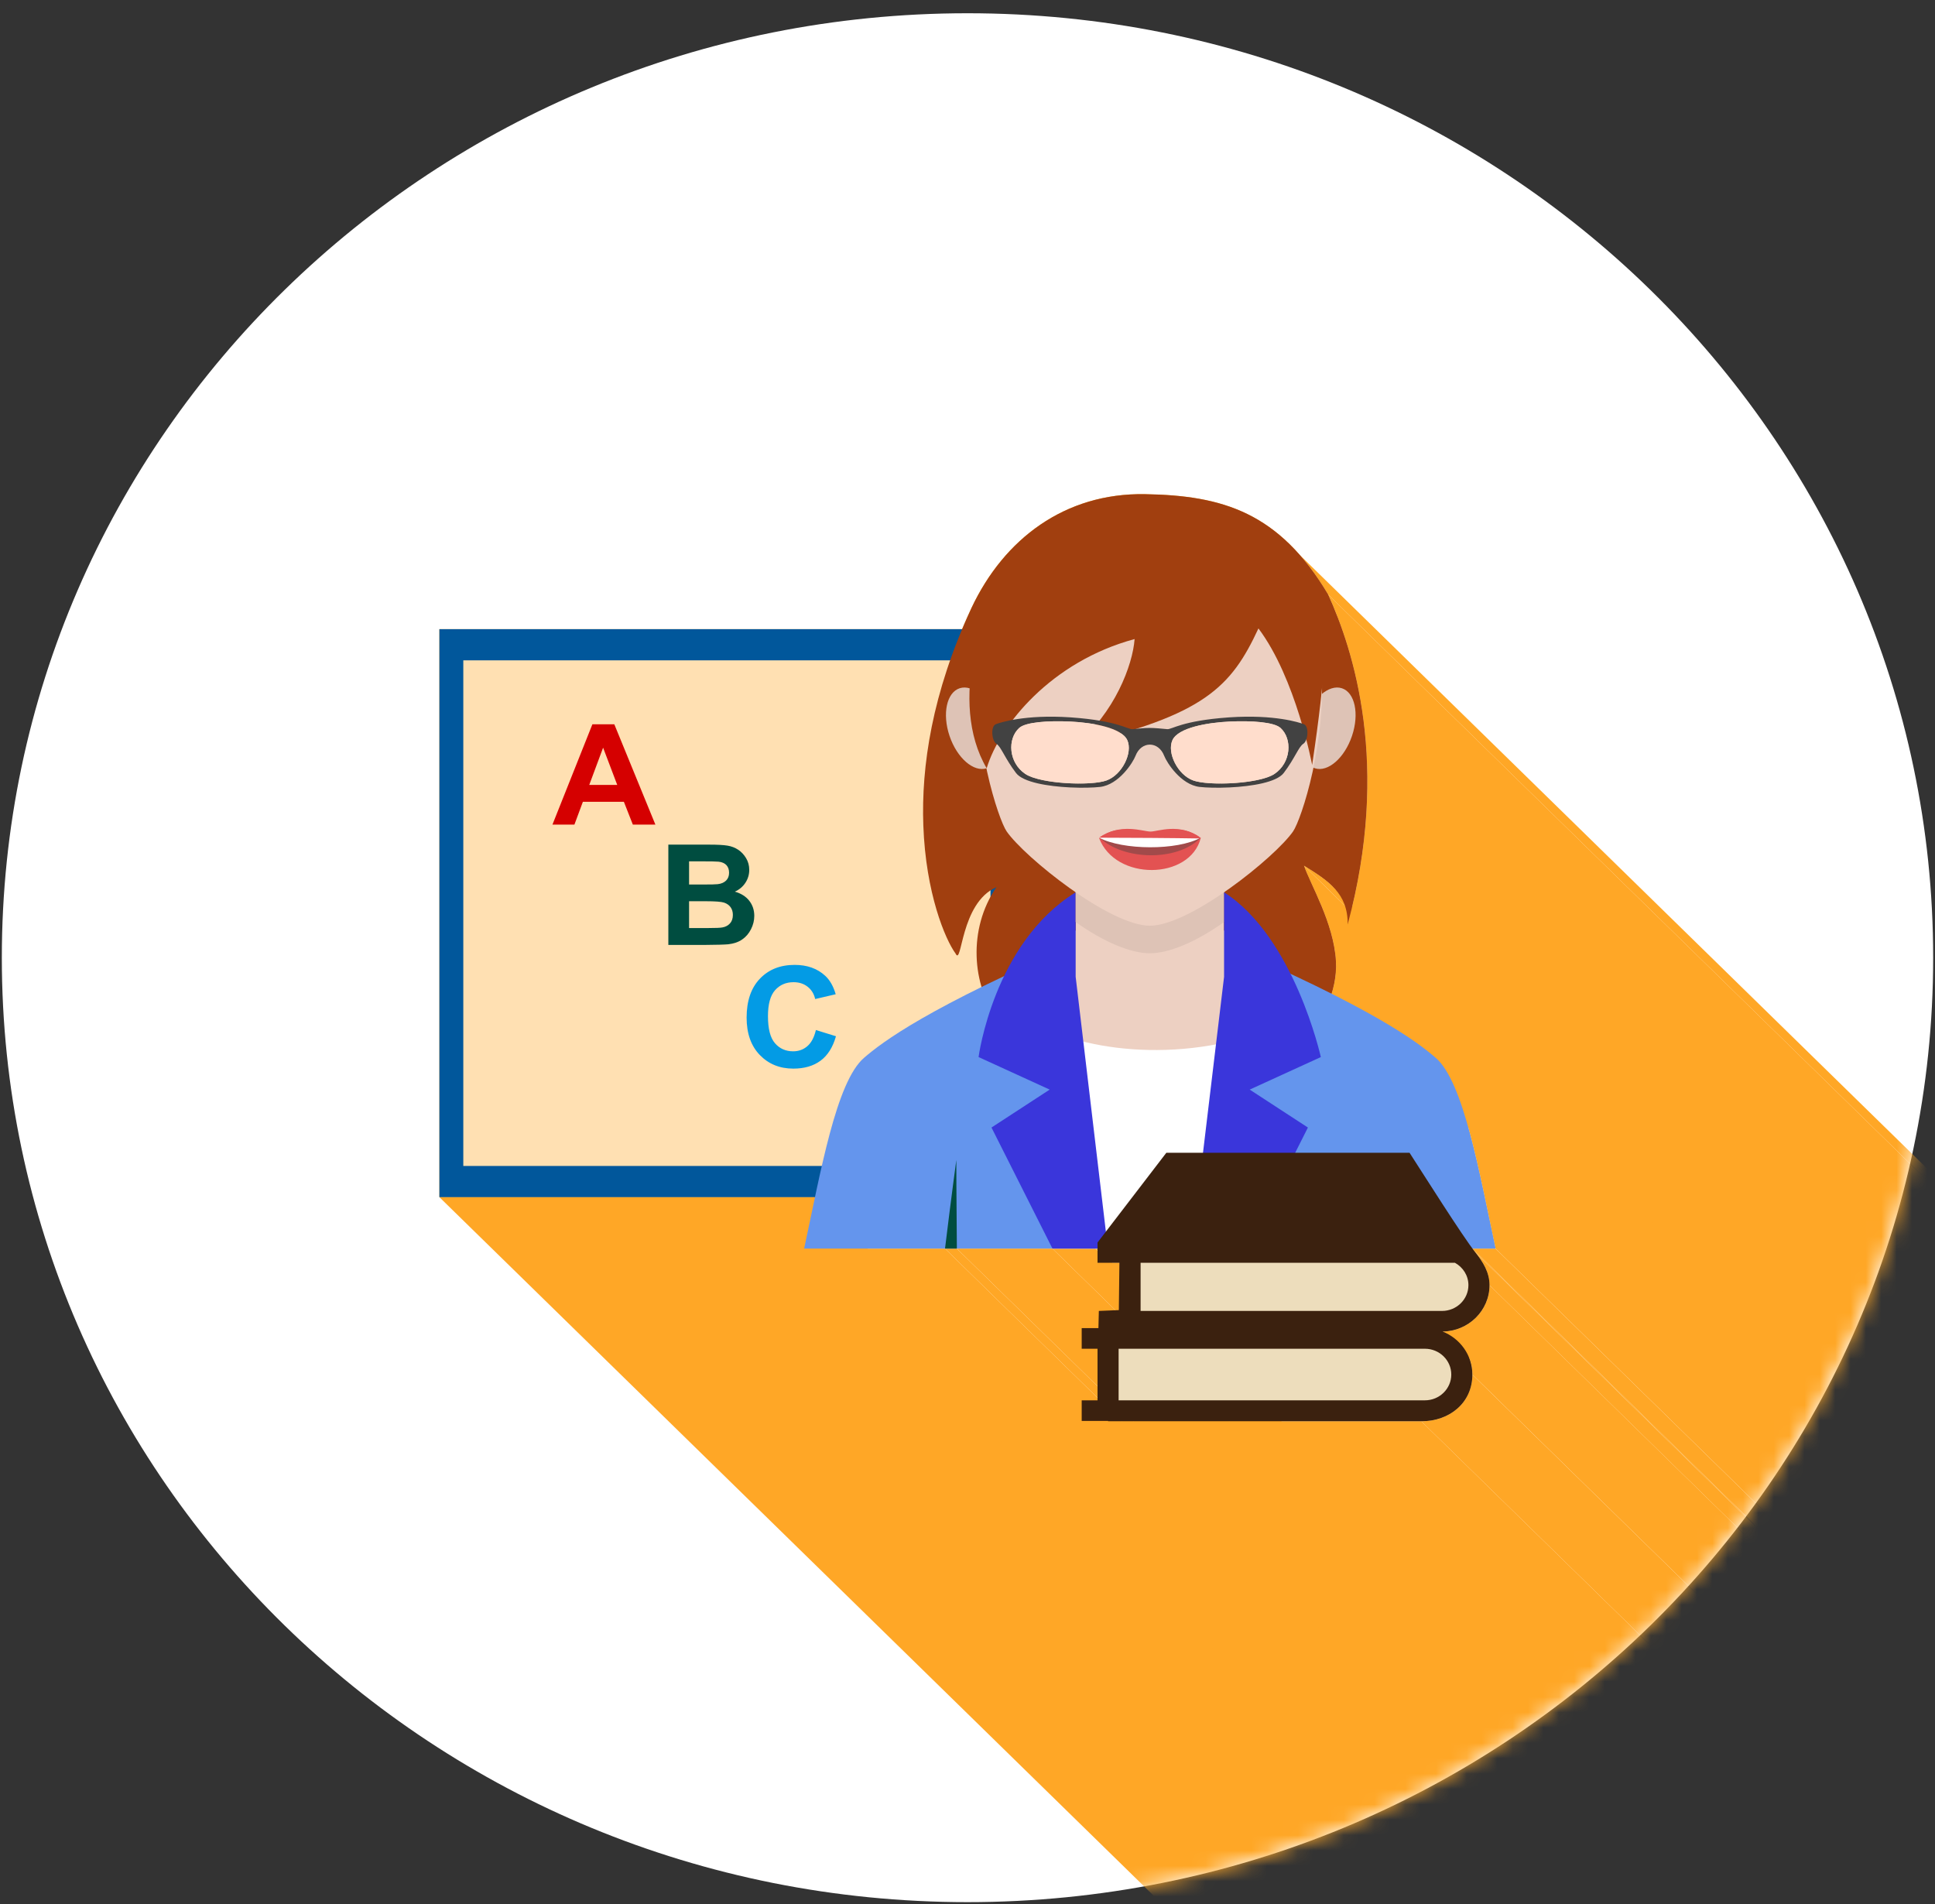 <svg width="126" height="124" viewBox="0 0 126 124" fill="none" xmlns="http://www.w3.org/2000/svg">
<rect x="0" y="0" width="126" height="124" fill="#333333" stroke="none"/>
<path fill-rule="evenodd" clip-rule="evenodd" d="M63 0.863C97.728 0.863 125.881 28.397 125.881 62.363C125.881 96.328 97.728 123.863 63 123.863C28.272 123.863 0.119 96.328 0.119 62.363C0.119 28.397 28.272 0.863 63 0.863Z" fill="white"/>
<mask id="mask0_960_2251" style="mask-type:luminance" maskUnits="userSpaceOnUse" x="0" y="0" width="126" height="124">
<path d="M63 0.863C97.728 0.863 125.881 28.397 125.881 62.363C125.881 96.328 97.728 123.863 63 123.863C28.272 123.863 0.119 96.328 0.119 62.363C0.119 28.397 28.272 0.863 63 0.863Z" fill="white"/>
</mask>
<g mask="url(#mask0_960_2251)">
<path fill-rule="evenodd" clip-rule="evenodd" d="M86.84 57.787L156.591 126.007L156.488 125.902L156.379 125.799L156.267 125.699L156.151 125.601L156.031 125.505L155.907 125.41L155.78 125.316L155.649 125.224L155.515 125.132L155.379 125.041L155.239 124.95L155.097 124.86L154.953 124.769L154.806 124.677L154.657 124.585L84.906 56.365L85.055 56.458L85.202 56.549L85.346 56.64L85.488 56.731L85.628 56.822L85.764 56.913L85.898 57.005L86.028 57.097L86.156 57.191L86.28 57.285L86.4 57.382L86.516 57.48L86.628 57.58L86.736 57.682L86.84 57.787Z" fill="#FFA726"/>
<path fill-rule="evenodd" clip-rule="evenodd" d="M84.906 56.365L154.657 124.585L154.7 124.705L154.749 124.832L154.803 124.965L154.862 125.106L154.926 125.253L154.994 125.406L155.065 125.564L155.14 125.729L155.218 125.899L155.298 126.075L155.38 126.255L155.463 126.441L155.548 126.63L155.633 126.825L155.717 127.023L155.802 127.225L155.886 127.431L155.969 127.64L156.049 127.852L156.128 128.068L156.204 128.286L156.277 128.507L156.346 128.73L156.412 128.954L156.473 129.181L156.529 129.41L156.58 129.639L156.625 129.87L156.664 130.102L156.696 130.334L156.721 130.567L156.738 130.8L156.744 130.934L156.747 131.069L156.746 131.203L156.742 131.337L156.735 131.471L156.725 131.604L156.711 131.737L156.695 131.87L156.675 132.003L156.653 132.136L156.627 132.268L156.599 132.4L156.568 132.532L156.534 132.664L156.498 132.796L156.459 132.927L86.707 64.708L86.746 64.576L86.783 64.445L86.817 64.313L86.848 64.181L86.876 64.049L86.901 63.916L86.924 63.783L86.944 63.651L86.96 63.518L86.974 63.385L86.984 63.251L86.991 63.117L86.995 62.983L86.996 62.849L86.993 62.715L86.987 62.58L86.97 62.347L86.945 62.114L86.913 61.882L86.874 61.65L86.829 61.42L86.778 61.19L86.722 60.962L86.661 60.735L86.595 60.51L86.526 60.287L86.453 60.066L86.377 59.848L86.298 59.633L86.217 59.42L86.135 59.211L86.051 59.005L85.966 58.803L85.881 58.605L85.796 58.411L85.712 58.221L85.629 58.036L85.547 57.855L85.467 57.68L85.389 57.51L85.314 57.345L85.243 57.186L85.175 57.033L85.111 56.886L85.052 56.746L84.998 56.612L84.949 56.485L84.906 56.365Z" fill="#FFA726"/>
<path fill-rule="evenodd" clip-rule="evenodd" d="M86.477 38.706L156.228 106.926L156.385 107.277L156.545 107.65L156.708 108.046L156.872 108.464L157.036 108.903L157.199 109.365L157.36 109.848L157.518 110.352L157.672 110.878L157.82 111.424L157.962 111.992L158.096 112.58L158.222 113.188L158.338 113.817L158.443 114.467L158.536 115.136L158.616 115.825L158.682 116.534L158.732 117.262L158.767 118.009L158.783 118.776L158.782 119.561L158.76 120.366L158.718 121.189L158.654 122.03L158.567 122.89L158.457 123.768L158.321 124.663L158.158 125.577L157.969 126.508L157.751 127.456L157.503 128.422L87.752 60.203L87.999 59.237L88.218 58.288L88.407 57.357L88.569 56.444L88.706 55.548L88.816 54.67L88.903 53.811L88.967 52.969L89.009 52.146L89.031 51.342L89.032 50.556L89.015 49.79L88.981 49.042L88.93 48.314L88.865 47.605L88.784 46.916L88.692 46.247L88.587 45.598L88.471 44.969L88.345 44.36L88.211 43.772L88.069 43.205L87.921 42.658L87.767 42.133L87.609 41.628L87.448 41.145L87.285 40.684L87.121 40.244L86.957 39.826L86.794 39.431L86.633 39.057L86.477 38.706Z" fill="#FFA726"/>
<path fill-rule="evenodd" clip-rule="evenodd" d="M93.659 69.046L163.41 137.265L163.574 137.449L163.733 137.657L163.888 137.886L164.038 138.137L164.185 138.409L164.328 138.7L164.467 139.009L164.603 139.336L164.736 139.68L164.865 140.039L164.991 140.413L165.115 140.801L165.236 141.202L165.354 141.614L165.47 142.038L165.584 142.471L165.696 142.913L165.806 143.364L165.914 143.822L166.021 144.285L166.126 144.755L166.23 145.228L166.333 145.705L166.435 146.184L166.537 146.664L166.637 147.146L166.738 147.626L166.838 148.105L166.938 148.582L167.038 149.056L167.139 149.525L97.388 81.306L97.287 80.836L97.187 80.363L97.087 79.886L96.987 79.407L96.886 78.926L96.785 78.445L96.684 77.964L96.582 77.485L96.479 77.008L96.375 76.535L96.269 76.066L96.163 75.602L96.055 75.144L95.945 74.694L95.833 74.251L95.719 73.818L95.603 73.395L95.485 72.982L95.364 72.582L95.24 72.194L95.114 71.82L94.984 71.46L94.852 71.117L94.716 70.79L94.577 70.48L94.434 70.189L94.287 69.918L94.136 69.667L93.982 69.437L93.823 69.23L93.659 69.046Z" fill="#FFA726"/>
<path fill-rule="evenodd" clip-rule="evenodd" d="M97.385 81.306L167.136 149.525H165.629L95.878 81.306H97.385Z" fill="#FFA726"/>
<path fill-rule="evenodd" clip-rule="evenodd" d="M95.878 81.306L165.629 149.525L165.655 149.56L165.68 149.593L165.704 149.626L165.728 149.657L165.751 149.687L165.773 149.716L165.795 149.744L165.816 149.771L96.065 81.551L96.044 81.525L96.022 81.497L95.999 81.468L95.977 81.437L95.953 81.406L95.928 81.374L95.903 81.34L95.878 81.306Z" fill="#FFA726"/>
<path fill-rule="evenodd" clip-rule="evenodd" d="M96.064 81.551L165.816 149.771L165.906 149.887L165.995 150.004L166.082 150.124L166.166 150.245L166.246 150.369L166.322 150.495L166.393 150.623L166.46 150.754L166.52 150.887L166.575 151.023L166.622 151.162L166.662 151.304L166.695 151.449L166.718 151.598L166.733 151.75L166.738 151.905L96.987 83.685L96.982 83.53L96.967 83.378L96.943 83.23L96.911 83.085L96.871 82.943L96.824 82.804L96.769 82.668L96.709 82.534L96.642 82.404L96.571 82.275L96.495 82.149L96.415 82.026L96.331 81.904L96.244 81.785L96.155 81.667L96.064 81.551Z" fill="#FFA726"/>
<path fill-rule="evenodd" clip-rule="evenodd" d="M96.989 83.685L166.74 151.905L166.736 152.059L166.724 152.211L166.705 152.361L166.678 152.509L166.644 152.654L166.602 152.797L166.554 152.937L166.5 153.073L166.438 153.206L166.371 153.335L166.297 153.461L166.218 153.583L166.132 153.702L166.041 153.815L165.945 153.924L165.844 154.029L165.738 154.129L165.626 154.224L165.511 154.314L165.391 154.398L165.267 154.477L165.139 154.55L165.007 154.617L164.871 154.678L164.732 154.733L164.59 154.781L164.445 154.823L164.297 154.858L164.146 154.885L163.993 154.906L163.837 154.919L163.68 154.924L93.929 86.705L94.086 86.699L94.242 86.686L94.395 86.666L94.546 86.638L94.694 86.603L94.839 86.562L94.981 86.513L95.12 86.459L95.255 86.398L95.387 86.331L95.516 86.257L95.64 86.179L95.76 86.094L95.875 86.004L95.986 85.91L96.093 85.81L96.194 85.705L96.29 85.596L96.381 85.482L96.466 85.364L96.546 85.242L96.62 85.116L96.687 84.986L96.748 84.853L96.803 84.717L96.851 84.577L96.893 84.435L96.927 84.29L96.954 84.142L96.973 83.992L96.985 83.839L96.989 83.685Z" fill="#FFA726"/>
<path fill-rule="evenodd" clip-rule="evenodd" d="M94.966 87.373L164.717 155.593L164.796 155.672L164.871 155.754L164.944 155.839L165.013 155.926L165.079 156.016L165.142 156.108L165.202 156.203L165.257 156.3L165.31 156.399L165.358 156.5L165.403 156.603L165.444 156.708L165.481 156.815L165.514 156.924L165.543 157.034L165.568 157.146L165.588 157.259L165.604 157.374L165.616 157.49L165.623 157.607L165.625 157.726L95.874 89.506L95.871 89.388L95.865 89.27L95.853 89.154L95.837 89.04L95.817 88.926L95.792 88.814L95.763 88.704L95.73 88.596L95.693 88.489L95.652 88.384L95.607 88.281L95.558 88.18L95.506 88.08L95.45 87.984L95.391 87.889L95.328 87.797L95.262 87.707L95.193 87.619L95.12 87.535L95.044 87.453L94.966 87.373Z" fill="#FFA726"/>
<path fill-rule="evenodd" clip-rule="evenodd" d="M95.871 89.506L165.622 157.726L165.618 157.897L165.605 158.064L165.584 158.227L165.555 158.387L165.517 158.541L165.473 158.692L165.42 158.838L165.361 158.98L165.294 159.117L165.221 159.249L165.14 159.377L165.054 159.499L164.961 159.617L164.862 159.73L164.758 159.837L164.648 159.939L164.532 160.036L164.412 160.127L164.286 160.212L164.156 160.292L164.021 160.366L163.882 160.434L163.739 160.496L163.592 160.552L163.441 160.602L163.287 160.645L163.129 160.682L162.969 160.713L162.805 160.737L162.639 160.754L162.471 160.764L162.3 160.768L92.549 92.548L92.72 92.545L92.888 92.535L93.054 92.517L93.217 92.493L93.378 92.463L93.535 92.426L93.69 92.382L93.84 92.333L93.988 92.277L94.131 92.215L94.27 92.147L94.405 92.073L94.535 91.993L94.661 91.907L94.781 91.816L94.897 91.719L95.007 91.618L95.111 91.51L95.21 91.398L95.303 91.28L95.389 91.157L95.469 91.03L95.543 90.897L95.609 90.76L95.669 90.619L95.721 90.472L95.766 90.322L95.803 90.167L95.833 90.008L95.854 89.845L95.867 89.677L95.871 89.506Z" fill="#FFA726"/>
<path fill-rule="evenodd" clip-rule="evenodd" d="M53.065 77.954L122.816 146.174H98.361L28.609 77.954H53.065Z" fill="#FFA726"/>
<path fill-rule="evenodd" clip-rule="evenodd" d="M68.531 81.306L138.283 149.525H132.057L62.306 81.306H68.531Z" fill="#FFA726"/>
<path fill-rule="evenodd" clip-rule="evenodd" d="M61.534 81.306L131.285 149.525H122.111L52.359 81.306H61.534Z" fill="#FFA726"/>
<path fill-rule="evenodd" clip-rule="evenodd" d="M71.464 81.306L141.215 149.525H141.077L71.326 81.306H71.464Z" fill="#FFA726"/>
<path fill-rule="evenodd" clip-rule="evenodd" d="M71.326 81.306L141.077 149.525H138.282L68.531 81.306H71.326Z" fill="#FFA726"/>
<path fill-rule="evenodd" clip-rule="evenodd" d="M72.887 82.229L142.638 150.448H141.213L71.462 82.229H72.887Z" fill="#FFA726"/>
<path fill-rule="evenodd" clip-rule="evenodd" d="M71.462 87.827L141.213 156.047H140.183L70.432 87.827H71.462Z" fill="#FFA726"/>
<path fill-rule="evenodd" clip-rule="evenodd" d="M62.305 81.306L132.056 149.525H131.285L61.534 81.306H62.305Z" fill="#FFA726"/>
<path fill-rule="evenodd" clip-rule="evenodd" d="M72.149 92.529L141.9 160.748H141.213L71.462 92.529H72.149Z" fill="#FFA726"/>
<path fill-rule="evenodd" clip-rule="evenodd" d="M92.55 92.548L162.301 160.768H141.901L72.15 92.548H92.55Z" fill="#FFA726"/>
<path fill-rule="evenodd" clip-rule="evenodd" d="M71.462 92.529L141.213 160.748H140.183L70.432 92.529H71.462Z" fill="#FFA726"/>
<path fill-rule="evenodd" clip-rule="evenodd" d="M84.623 36.124L154.374 104.344L154.692 104.717L155.005 105.113L155.315 105.531L155.622 105.972L155.925 106.437L156.226 106.926L86.475 38.706L86.174 38.217L85.871 37.752L85.564 37.311L85.254 36.893L84.94 36.498L84.623 36.124Z" fill="#FFA726"/>
<path fill-rule="evenodd" clip-rule="evenodd" d="M86.476 38.706C88.128 42.33 90.553 49.811 87.751 60.203C87.781 58.177 86.502 57.354 84.906 56.365C85.327 57.604 86.843 60.095 86.987 62.58C87.028 63.3 86.922 64.007 86.707 64.708C91.015 66.877 92.666 68.173 93.489 68.886C95.307 70.459 96.313 76.325 97.386 81.306H95.878C95.947 81.399 96.01 81.481 96.065 81.551C96.553 82.165 96.987 82.848 96.987 83.685C96.987 85.341 95.618 86.688 93.927 86.705C95.065 87.151 95.872 88.236 95.872 89.506C95.872 91.352 94.381 92.549 92.55 92.549H72.15V92.529H71.463H70.433V91.185H71.463V87.827H70.433V86.484H71.521L71.549 85.365L72.85 85.311L72.888 82.229H71.463V81.306H71.326H68.531H62.305H61.534H52.36C52.595 80.213 52.827 79.078 53.065 77.954H28.609V40.97H62.647C62.838 40.515 63.041 40.054 63.258 39.588C65.379 35.087 69.341 32.092 74.55 32.179C79.607 32.263 83.286 33.356 86.476 38.706Z" fill="#FFA726"/>
</g>
<path fill-rule="evenodd" clip-rule="evenodd" d="M28.612 40.97H66.056V77.954H28.612V40.97Z" fill="#01579B"/>
<path fill-rule="evenodd" clip-rule="evenodd" d="M30.169 43H64.499V75.924H30.169V43Z" fill="#FFE0B2"/>
<path fill-rule="evenodd" clip-rule="evenodd" d="M74.553 32.179C79.61 32.263 83.289 33.356 86.479 38.706C88.131 42.33 90.556 49.811 87.754 60.203C87.784 58.177 86.505 57.354 84.909 56.366C85.33 57.605 86.846 60.096 86.99 62.58C87.104 64.567 86.095 66.455 84.763 68.405C81.817 72.714 69.606 72.677 64.939 66.362C63.308 64.155 63.004 60.511 64.88 57.773C62.514 58.8 62.655 62.983 62.222 62.09C61.557 61.183 60.28 58.18 60.123 53.738C59.988 49.938 60.672 45.15 63.261 39.588C65.382 35.087 69.344 32.092 74.553 32.179Z" fill="#A13F0F"/>
<path fill-rule="evenodd" clip-rule="evenodd" d="M62.493 44.816C63.344 44.542 64.426 45.486 64.911 46.926C65.396 48.365 65.099 49.754 64.248 50.028C63.397 50.302 62.314 49.358 61.829 47.918C61.345 46.479 61.642 45.09 62.493 44.816Z" fill="#DEC3B6"/>
<path fill-rule="evenodd" clip-rule="evenodd" d="M87.375 44.816C86.524 44.542 85.441 45.486 84.956 46.926C84.472 48.365 84.769 49.754 85.62 50.028C86.471 50.302 87.553 49.358 88.038 47.918C88.523 46.479 88.226 45.09 87.375 44.816Z" fill="#DEC3B6"/>
<path fill-rule="evenodd" clip-rule="evenodd" d="M79.705 52.818V63.606C77.048 66.789 72.699 66.679 70.042 63.606V52.818C70.042 46.993 79.705 46.993 79.705 52.818Z" fill="#EDD0C2"/>
<path fill-rule="evenodd" clip-rule="evenodd" d="M70.374 61.323C60.424 65.59 57.439 67.865 56.259 68.886C54.441 70.46 53.435 76.325 52.362 81.306H74.876H97.388C96.316 76.325 95.31 70.46 93.492 68.886C92.312 67.865 89.436 65.648 79.486 61.382L70.374 61.323Z" fill="#6495ED"/>
<path fill-rule="evenodd" clip-rule="evenodd" d="M69.034 60.597L68.533 81.306H81.196L80.695 60.597C76.808 60.597 72.921 60.597 69.034 60.597Z" fill="#EDD0C2"/>
<path fill-rule="evenodd" clip-rule="evenodd" d="M67.282 66.453C69.787 68.274 76.722 69.467 82.951 66.892C78.647 72.456 80.126 81.306 80.126 81.306H71.328C71.328 81.306 70.429 73.55 67.282 66.453Z" fill="white"/>
<path fill-rule="evenodd" clip-rule="evenodd" d="M70.043 58.104V63.606L72.141 81.306H68.533L64.562 73.422L68.352 70.952L63.721 68.834C63.721 68.834 64.693 61.405 70.043 58.104Z" fill="#3A36DB"/>
<path fill-rule="evenodd" clip-rule="evenodd" d="M79.705 52.818V60.041C77.877 61.344 76.114 62.075 74.874 62.075C73.632 62.075 71.87 61.344 70.042 60.041V52.818C70.042 46.993 79.705 46.993 79.705 52.818Z" fill="#DEC3B6"/>
<path fill-rule="evenodd" clip-rule="evenodd" d="M79.706 58.104L79.707 63.606L77.587 81.306H81.196L85.166 73.422L81.376 70.952L86.008 68.834C86.008 68.834 84.281 61.025 79.706 58.104Z" fill="#3A36DB"/>
<path fill-rule="evenodd" clip-rule="evenodd" d="M74.875 33.45C58.659 33.45 64.491 52.614 65.55 54.14C66.718 55.822 72.255 60.281 74.875 60.281C77.495 60.281 83.032 55.822 84.2 54.14C85.26 52.614 91.091 33.45 74.875 33.45Z" fill="#EDD0C2"/>
<path fill-rule="evenodd" clip-rule="evenodd" d="M85.442 49.811C85.442 49.811 84.384 44.162 81.945 40.922C80.177 44.724 78.432 46.586 70.036 48.52C72.578 46.435 73.76 43.307 73.881 41.614C68.446 43.079 65.088 47.223 64.249 50.028C61.703 45.694 64.033 39.161 65.789 36.691C69.177 31.925 77.478 30.767 82.436 35.101C85.876 38.109 87.293 37.44 85.442 49.811Z" fill="#A13F0F"/>
<path fill-rule="evenodd" clip-rule="evenodd" d="M61.536 81.306H62.307C62.273 77.953 62.273 75.536 62.273 75.536C62.273 75.536 61.931 78.047 61.536 81.306Z" fill="#004D40"/>
<path fill-rule="evenodd" clip-rule="evenodd" d="M88.215 81.306H87.443C87.478 77.953 87.478 75.536 87.478 75.536C87.478 75.536 87.819 78.047 88.215 81.306Z" fill="#004D40"/>
<path fill-rule="evenodd" clip-rule="evenodd" d="M71.564 54.559C72.965 53.556 74.429 54.149 74.918 54.149C75.407 54.149 76.789 53.556 78.192 54.559C77.494 57.317 72.619 57.386 71.564 54.559Z" fill="#E35252"/>
<path fill-rule="evenodd" clip-rule="evenodd" d="M71.603 54.544C72.904 54.096 74.054 54.975 74.873 54.975C75.692 54.975 76.845 53.794 78.147 54.589C76.621 56.11 73.138 56.027 71.603 54.544Z" fill="#A14A4A"/>
<path fill-rule="evenodd" clip-rule="evenodd" d="M71.561 54.544C72.964 53.979 73.995 54.389 74.814 54.389C75.633 54.389 76.788 53.979 78.19 54.544C76.665 55.396 73.097 55.368 71.561 54.544Z" fill="white"/>
<path fill-rule="evenodd" clip-rule="evenodd" d="M71.568 54.549C72.964 53.559 74.162 54.246 74.979 54.246C75.797 54.246 76.781 53.556 78.183 54.559C78.178 54.573 78.172 54.587 78.167 54.6C76.379 54.569 73.454 54.551 71.568 54.549Z" fill="#E35252"/>
<path fill-rule="evenodd" clip-rule="evenodd" d="M80.072 46.711C82.996 46.517 84.597 47.045 84.897 47.154C85.258 47.287 85.175 48.242 84.869 48.432C84.563 48.623 84.314 49.383 83.591 50.335C83.126 50.946 81.499 51.205 80.072 51.275V51.007C81.239 50.955 82.46 50.751 82.992 50.393C84.07 49.667 84.173 48.121 83.381 47.401C82.965 47.024 81.517 46.918 80.072 46.986L80.072 46.711ZM69.676 46.711L69.799 46.72C72.8 46.937 73.44 47.508 73.745 47.481C74.103 47.449 74.489 47.401 74.854 47.401C75.219 47.401 75.632 47.448 76.004 47.481C76.309 47.508 76.948 46.937 79.95 46.72L80.072 46.711L80.072 46.986C78.622 47.054 76.716 47.384 76.345 48.197C75.974 49.01 76.68 50.462 77.706 50.825C78.171 50.99 79.103 51.051 80.072 51.007V51.275C79.279 51.313 78.549 51.293 78.113 51.242C76.89 51.098 75.976 49.655 75.809 49.22C75.434 48.243 74.314 48.243 73.94 49.22C73.773 49.655 72.858 51.098 71.636 51.242C71.2 51.293 70.469 51.313 69.676 51.275V51.007C70.647 51.051 71.578 50.99 72.043 50.825C73.068 50.462 73.776 49.01 73.404 48.197C73.033 47.384 71.141 47.055 69.692 46.986L69.676 46.711ZM64.852 47.154C65.152 47.045 66.753 46.517 69.676 46.711L69.692 46.986C68.247 46.919 66.784 47.024 66.368 47.401C65.576 48.121 65.678 49.667 66.757 50.393C67.288 50.751 68.51 50.955 69.676 51.007V51.275C68.25 51.205 66.623 50.946 66.159 50.335C65.436 49.383 65.186 48.623 64.88 48.432C64.574 48.242 64.491 47.287 64.852 47.154Z" fill="#424242"/>
<path fill-rule="evenodd" clip-rule="evenodd" d="M66.37 47.401C66.787 47.023 68.244 46.917 69.693 46.986C71.143 47.055 73.035 47.384 73.406 48.197C73.777 49.009 73.07 50.462 72.045 50.825C71.019 51.188 67.732 51.048 66.759 50.393C65.68 49.667 65.578 48.121 66.37 47.401Z" fill="#FFDDCC"/>
<path fill-rule="evenodd" clip-rule="evenodd" d="M83.382 47.401C82.966 47.023 81.508 46.917 80.059 46.986C78.609 47.055 76.718 47.384 76.346 48.197C75.975 49.009 76.682 50.462 77.707 50.825C78.733 51.188 82.02 51.048 82.993 50.393C84.072 49.667 84.174 48.121 83.382 47.401Z" fill="#FFDDCC"/>
<path d="M95.008 81.532L96.703 84.147L94.526 86.036L93.386 86.442L95.008 89.339L93.386 92.041L72.28 91.869L72.291 86.808L73.566 86.814L73.482 81.915L95.008 81.532Z" fill="#EDDDBC"/>
<path d="M72.154 92.549V92.529H71.467H70.436V91.186H71.467V87.827H70.436V86.484H71.525L71.553 85.365L72.854 85.311L72.892 82.229H71.467V80.91L75.948 75.065H91.784C92.702 76.48 95.219 80.483 96.069 81.551C96.557 82.165 96.991 82.848 96.991 83.685C96.991 85.342 95.621 86.688 93.931 86.705C95.068 87.151 95.875 88.236 95.875 89.507C95.875 91.352 94.385 92.549 92.553 92.549L72.154 92.549ZM95.618 83.685C95.618 83.059 95.262 82.518 94.74 82.229H74.271V85.365H93.901C94.848 85.365 95.618 84.611 95.618 83.685ZM92.785 87.827H92.098H72.84V91.186H92.098H92.785C93.732 91.186 94.502 90.432 94.502 89.507C94.502 88.58 93.732 87.827 92.785 87.827Z" fill="#3B210F"/>
<path fill-rule="evenodd" clip-rule="evenodd" d="M44.87 58.686V60.432H46.117C46.604 60.432 46.912 60.419 47.043 60.392C47.243 60.357 47.407 60.269 47.533 60.132C47.659 59.994 47.722 59.808 47.722 59.577C47.722 59.381 47.673 59.215 47.576 59.078C47.478 58.941 47.338 58.841 47.155 58.778C46.971 58.716 46.572 58.686 45.959 58.686H44.87ZM44.87 56.088V57.598H45.754C46.279 57.598 46.606 57.591 46.733 57.575C46.964 57.55 47.145 57.472 47.278 57.343C47.41 57.213 47.475 57.043 47.475 56.832C47.475 56.629 47.419 56.465 47.306 56.339C47.191 56.213 47.021 56.137 46.797 56.111C46.663 56.096 46.279 56.088 45.645 56.088H44.87ZM43.52 55.001H46.191C46.719 55.001 47.114 55.022 47.374 55.066C47.634 55.108 47.865 55.198 48.071 55.335C48.276 55.472 48.446 55.653 48.582 55.881C48.719 56.108 48.788 56.363 48.788 56.645C48.788 56.95 48.704 57.232 48.536 57.487C48.366 57.743 48.138 57.934 47.85 58.062C48.256 58.178 48.57 58.375 48.788 58.654C49.007 58.934 49.116 59.262 49.116 59.639C49.116 59.936 49.046 60.225 48.904 60.506C48.763 60.786 48.57 61.011 48.326 61.178C48.082 61.346 47.78 61.449 47.421 61.489C47.197 61.511 46.654 61.527 45.794 61.533H43.52L43.52 55.001Z" fill="#004D40"/>
<path fill-rule="evenodd" clip-rule="evenodd" d="M40.192 51.111L39.272 48.687L38.37 51.111H40.192ZM42.676 53.695H41.208L40.625 52.211H37.955L37.404 53.695H35.974L38.575 47.163H40.001L42.676 53.695Z" fill="#D50000"/>
<path fill-rule="evenodd" clip-rule="evenodd" d="M53.128 67.073L54.435 67.478C54.234 68.191 53.901 68.72 53.435 69.067C52.97 69.412 52.377 69.586 51.66 69.586C50.774 69.586 50.045 69.289 49.474 68.697C48.903 68.104 48.617 67.294 48.617 66.267C48.617 65.18 48.905 64.335 49.479 63.733C50.052 63.132 50.807 62.831 51.743 62.831C52.559 62.831 53.223 63.067 53.733 63.54C54.038 63.818 54.265 64.22 54.418 64.743L53.082 65.055C53.004 64.716 52.839 64.448 52.587 64.252C52.337 64.055 52.032 63.958 51.674 63.958C51.18 63.958 50.777 64.132 50.469 64.48C50.161 64.827 50.007 65.389 50.007 66.168C50.007 66.994 50.158 67.582 50.463 67.932C50.766 68.284 51.161 68.459 51.647 68.459C52.006 68.459 52.313 68.347 52.572 68.124C52.83 67.902 53.015 67.551 53.128 67.073Z" fill="#039BE5"/>
</svg>
